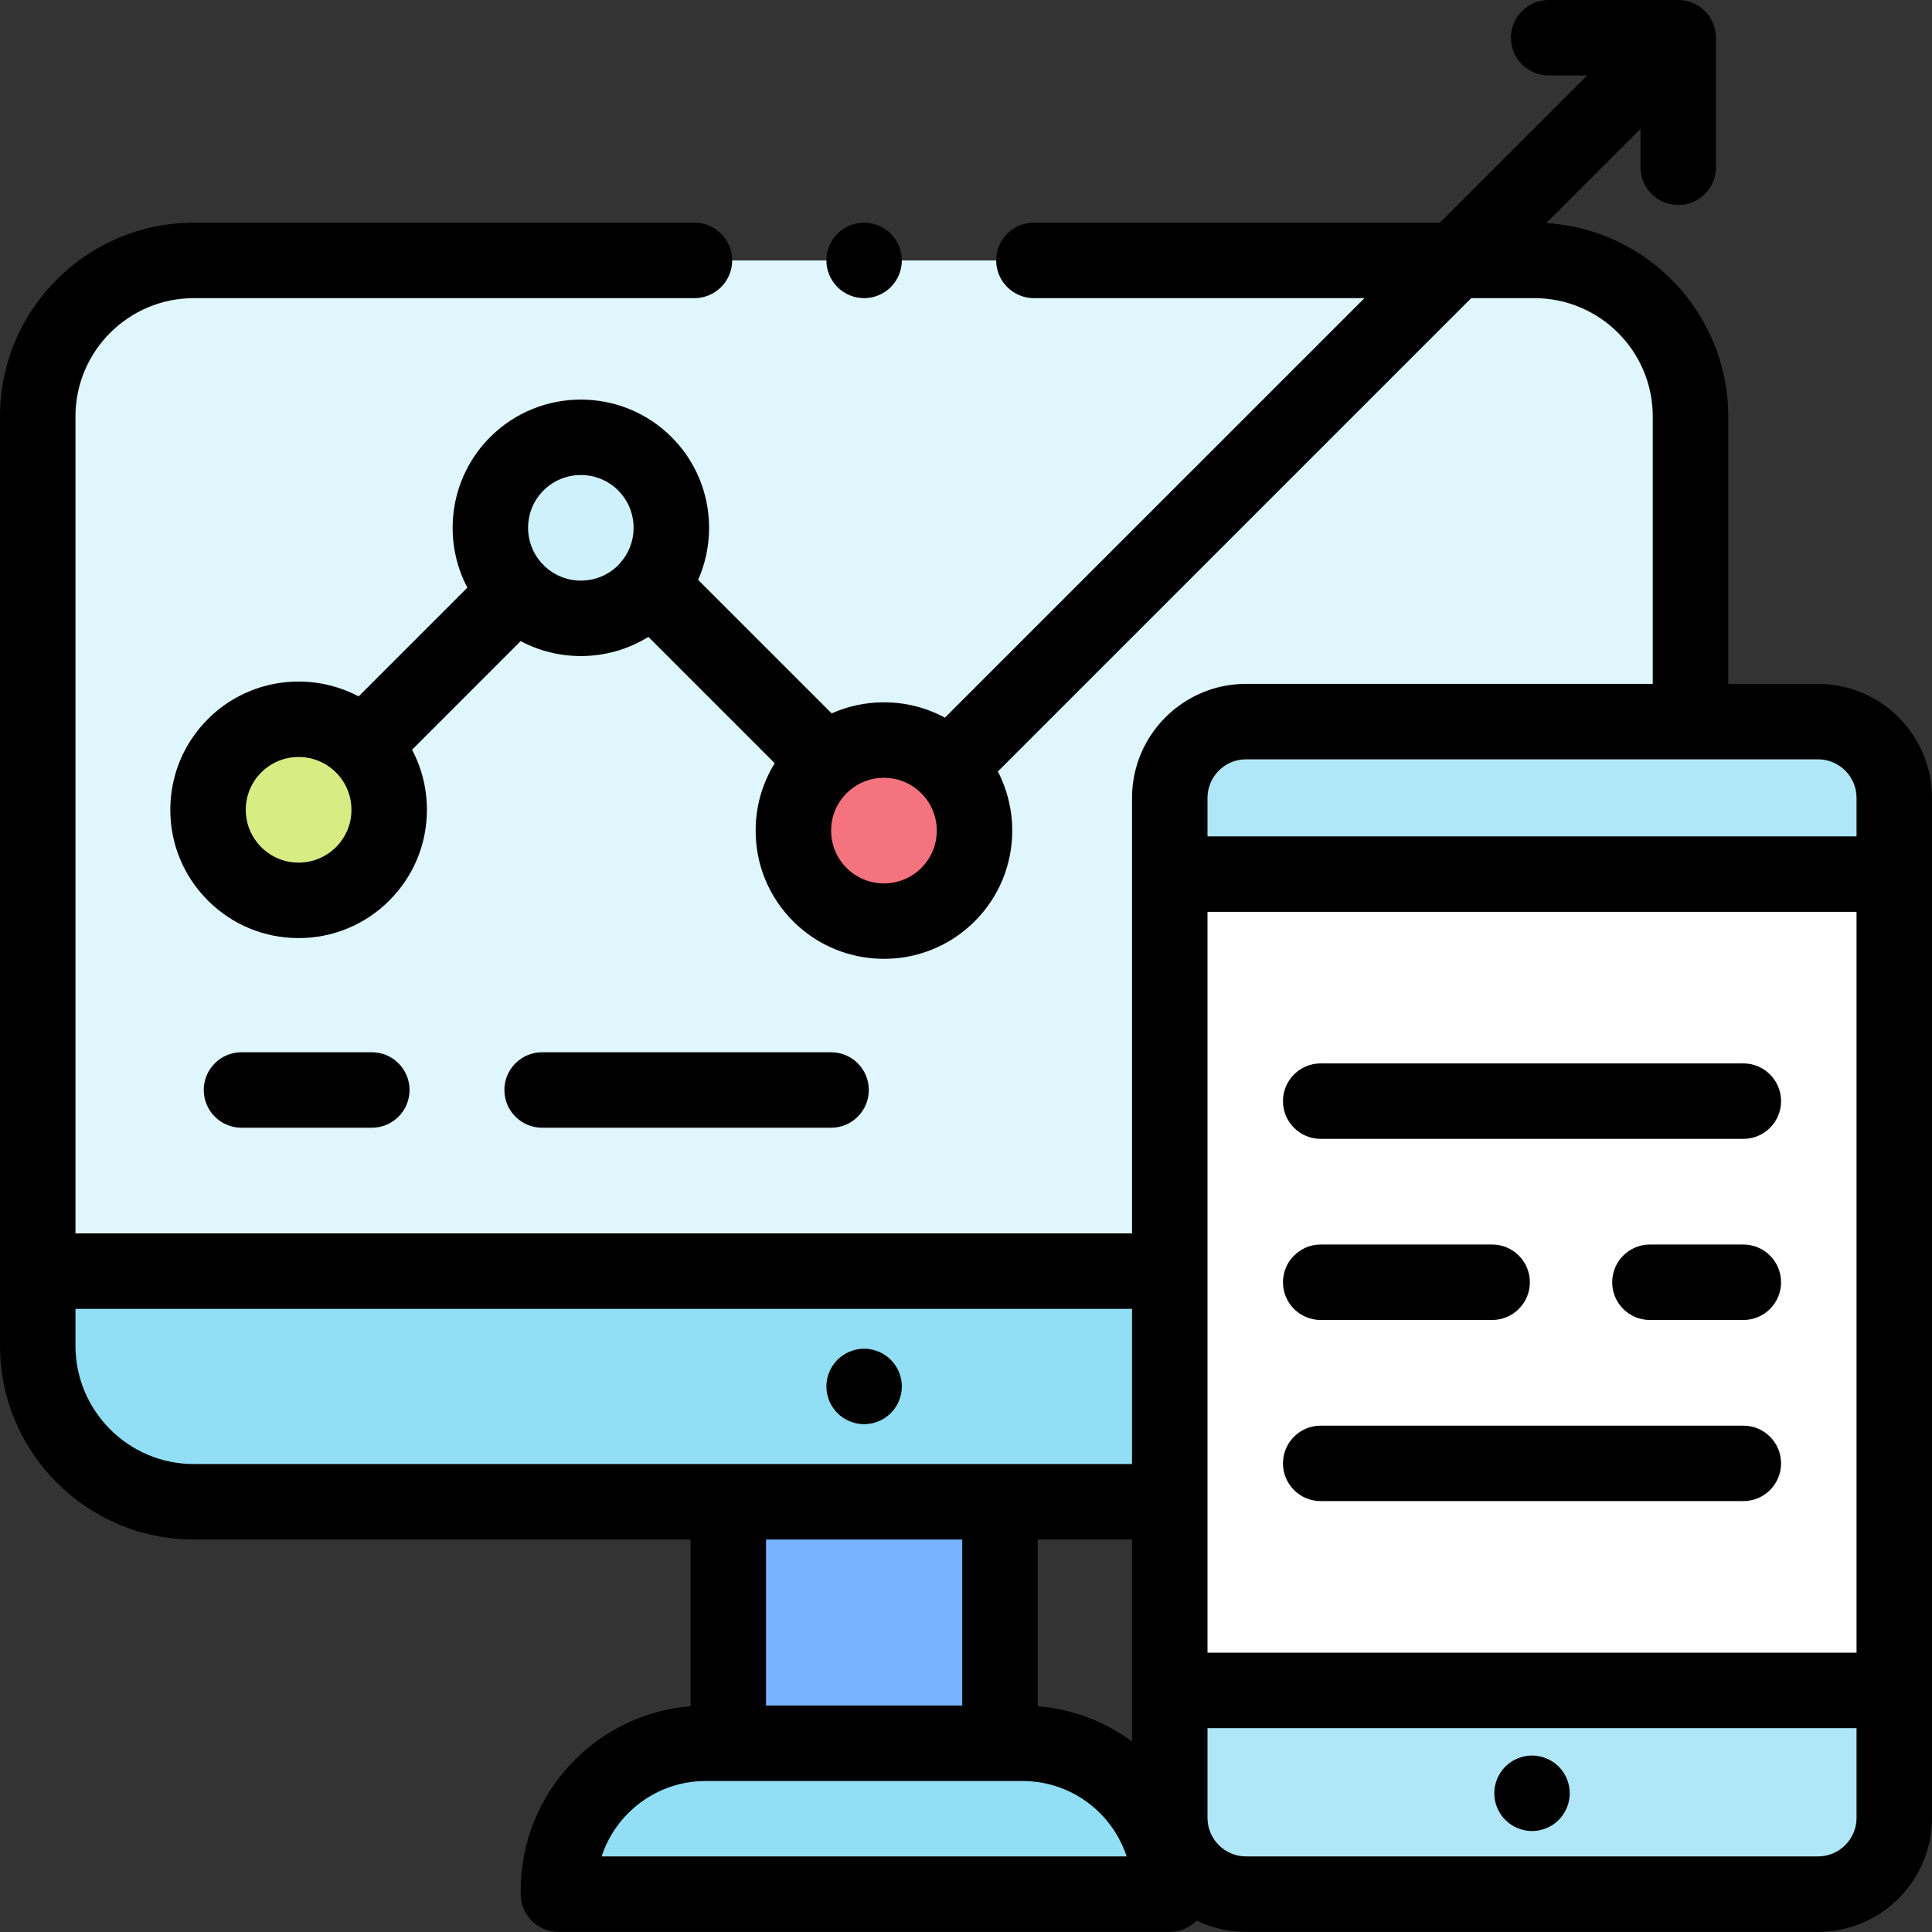 <svg height="512pt" viewBox="0 0 512 512" width="512pt" xmlns="http://www.w3.org/2000/svg"><rect x="0" y="0" width="512" height="512" fill="#333333" stroke="none"/><path d="m406.648 397.988h-355.297c-22.84 0-41.352-18.512-41.352-41.352v-246.277c0-22.836 18.512-41.348 41.352-41.348h355.297c22.84 0 41.352 18.512 41.352 41.348v246.277c0 22.84-18.512 41.352-41.352 41.352zm0 0" fill="#dff6fc"/><path d="m10 336.859v19.777c0 22.836 18.512 41.352 41.352 41.352h355.297c22.84 0 41.352-18.516 41.352-41.352v-19.777zm0 0" fill="#91def5"/><path d="m310 501.969h-162v-.992c0-21.531 17.457-38.988 38.988-38.988h84.02c21.535 0 38.992 17.457 38.992 38.988zm0 0" fill="#91def5"/><path d="m193 397.988h72v64h-72zm0 0" fill="#79b2ff"/><path d="m502 481.758c0 11.164-9.051 20.211-20.211 20.211h-151.578c-11.16 0-20.211-9.047-20.211-20.211v-270.316c0-11.16 9.051-20.211 20.211-20.211h151.578c11.164 0 20.211 9.051 20.211 20.211zm0 0" fill="#b0e7f8"/><path d="m310 231.652h192v216.316h-192zm0 0" fill="#fff"/><path d="m103.133 214.602c0 13.254-10.742 24-24 24-13.254 0-24-10.746-24-24 0-13.254 10.746-24 24-24 13.258 0 24 10.746 24 24zm0 0" fill="#d8ec84"/><path d="m177.934 139.879c0 13.254-10.742 24-24 24-13.254 0-24-10.746-24-24s10.746-24 24-24c13.258 0 24 10.746 24 24zm0 0" fill="#cff1fb"/><path d="m258.254 220.117c0 13.258-10.746 24-24 24-13.258 0-24-10.742-24-24 0-13.254 10.742-24 24-24 13.254 0 24 10.746 24 24zm0 0" fill="#f5737f"/><path d="m229 377.422c2.629 0 5.211-1.066 7.07-2.93 1.859-1.859 2.93-4.438 2.93-7.07 0-2.629-1.07-5.207-2.93-7.066-1.859-1.863-4.441-2.934-7.07-2.934s-5.211 1.07-7.07 2.934c-1.859 1.859-2.93 4.438-2.93 7.066 0 2.633 1.07 5.211 2.93 7.07 1.859 1.859 4.441 2.93 7.07 2.93zm0 0"/><path d="m220.246 298.859c5.523 0 10-4.477 10-10 0-5.52-4.477-10-10-10h-76.578c-5.523 0-10 4.48-10 10 0 5.523 4.477 10 10 10zm0 0"/><path d="m98.535 298.859c5.52 0 10-4.477 10-10 0-5.52-4.48-10-10-10h-34.535c-5.523 0-10 4.48-10 10 0 5.523 4.477 10 10 10zm0 0"/><path d="m406 465.234c-2.629 0-5.211 1.07-7.07 2.93-1.859 1.859-2.93 4.441-2.93 7.07 0 2.641 1.07 5.219 2.93 7.07 1.859 1.867 4.441 2.938 7.07 2.938s5.211-1.07 7.07-2.938c1.859-1.859 2.93-4.434 2.93-7.07 0-2.629-1.07-5.211-2.93-7.07-1.859-1.859-4.441-2.93-7.07-2.93zm0 0"/><path d="m481.789 181.23h-23.789v-70.871c0-27.262-21.359-49.621-48.223-51.246l24.973-24.969v10.191c0 5.52 4.477 10 10 10s10-4.48 10-10v-34.336c0-5.523-4.477-10-10-10h-34.332c-5.523 0-10 4.477-10 10s4.477 10 10 10h10.188l-39.008 39.012h-107.598c-5.523 0-10 4.477-10 10 0 5.52 4.477 10 10 10h87.598l-111.184 111.18c-4.906-2.656-10.426-4.07-16.16-4.07-4.855 0-9.551 1.02-13.852 2.938l-35.395-35.395c5.516-12.477 3.18-27.613-7.031-37.824-13.258-13.258-34.828-13.258-48.082 0-10.781 10.781-12.793 27.062-6.039 39.898l-28.816 28.816c-12.844-6.789-29.152-4.789-39.945 6.008-6.422 6.422-9.961 14.961-9.961 24.039 0 9.082 3.539 17.621 9.961 24.043s14.961 9.957 24.039 9.957c9.082 0 17.621-3.535 24.043-9.957s9.957-14.961 9.957-24.043c0-5.641-1.367-11.07-3.938-15.914l28.781-28.785c4.973 2.641 10.465 3.961 15.957 3.961 6.223 0 12.438-1.699 17.902-5.082l33.48 33.48c-3.293 5.312-5.062 11.449-5.062 17.859 0 9.082 3.535 17.621 9.957 24.043 6.629 6.625 15.336 9.941 24.043 9.941 8.707 0 17.414-3.316 24.043-9.941 6.422-6.422 9.957-14.961 9.957-24.043 0-5.547-1.324-10.887-3.812-15.668l125.441-125.441h16.766c17.289 0 31.352 14.062 31.352 31.348v70.871h-107.789c-16.656 0-30.211 13.555-30.211 30.211v115.418h-280v-216.5c0-17.285 14.062-31.348 31.352-31.348h132.68c5.52 0 10-4.48 10-10 0-5.523-4.48-10-10-10h-132.68c-28.316 0-51.352 23.035-51.352 51.348v246.277c0 28.312 23.035 51.352 51.352 51.352h131.648v44.176c-25.152 2.039-45 23.145-45 48.812v.992c0 5.52 4.477 10 10 10h162c2.789 0 5.309-1.145 7.121-2.984 3.965 1.91 8.402 2.984 13.09 2.984h151.578c16.656 0 30.211-13.555 30.211-30.211v-270.316c0-16.656-13.555-30.211-30.211-30.211zm-392.754 43.273c-.004 0-.004 0 0 0-2.648 2.645-6.16 4.098-9.902 4.098-3.738 0-7.254-1.453-9.898-4.098-2.645-2.648-4.102-6.16-4.102-9.902 0-3.738 1.457-7.254 4.102-9.898 2.73-2.727 6.316-4.094 9.902-4.094 3.582 0 7.168 1.363 9.895 4.094 2.648 2.645 4.102 6.16 4.102 9.898 0 3.742-1.453 7.254-4.098 9.902zm55.391-74.371c-.129-.145-.25-.293-.391-.434-.125-.125-.258-.23-.387-.348-5.051-5.488-4.934-14.051.387-19.371 2.73-2.73 6.316-4.094 9.898-4.094 3.586 0 7.172 1.363 9.902 4.094 4.992 4.996 5.402 12.852 1.254 18.332-.285.301-.543.617-.785.945-.156.172-.301.352-.469.52-5.332 5.336-13.926 5.445-19.41.355zm99.727 79.887c-5.457 5.457-14.34 5.461-19.801 0-2.645-2.645-4.098-6.16-4.098-9.898 0-3.742 1.453-7.258 4.098-9.902 2.645-2.645 6.16-4.098 9.902-4.098 3.738 0 7.254 1.453 9.898 4.102 2.645 2.645 4.102 6.156 4.102 9.898 0 3.738-1.457 7.254-4.102 9.898zm30.848 177.969h25v53.531c-7.117-5.242-15.695-8.602-25-9.355zm45-166.336h172v196.316h-172zm10.211-40.422h151.578c5.629 0 10.211 4.582 10.211 10.211v10.211h-172v-10.211c0-5.629 4.582-10.211 10.211-10.211zm-310.211 155.406v-9.777h280v41.129h-248.648c-17.289 0-31.352-14.062-31.352-31.352zm235 51.352v44h-52v-44zm-95.566 83.98c3.797-11.59 14.715-19.98 27.559-19.98h84.02c12.84 0 23.758 8.391 27.555 19.98zm322.355 0h-151.578c-5.629 0-10.211-4.582-10.211-10.211v-23.789h172v23.789c0 5.629-4.582 10.211-10.211 10.211zm0 0"/><path d="m350 349.812h45.43c5.52 0 10-4.48 10-10 0-5.523-4.48-10-10-10h-45.43c-5.523 0-10 4.477-10 10 0 5.52 4.477 10 10 10zm0 0"/><path d="m462 329.812h-24.754c-5.523 0-10 4.477-10 10 0 5.52 4.477 10 10 10h24.754c5.523 0 10-4.48 10-10 0-5.523-4.477-10-10-10zm0 0"/><path d="m350 301.812h112c5.523 0 10-4.48 10-10 0-5.523-4.477-10-10-10h-112c-5.523 0-10 4.477-10 10 0 5.52 4.477 10 10 10zm0 0"/><path d="m462 377.809h-112c-5.523 0-10 4.48-10 10 0 5.523 4.477 10 10 10h112c5.523 0 10-4.477 10-10 0-5.52-4.477-10-10-10zm0 0"/><path d="m229 79.016c2.629 0 5.211-1.07 7.07-2.934 1.859-1.867 2.93-4.438 2.93-7.066 0-2.633-1.07-5.211-2.93-7.07-1.859-1.859-4.441-2.93-7.07-2.93-2.641 0-5.211 1.066-7.07 2.93-1.859 1.848-2.93 4.43-2.93 7.07 0 2.629 1.07 5.199 2.93 7.066 1.859 1.863 4.441 2.934 7.07 2.934zm0 0"/></svg>